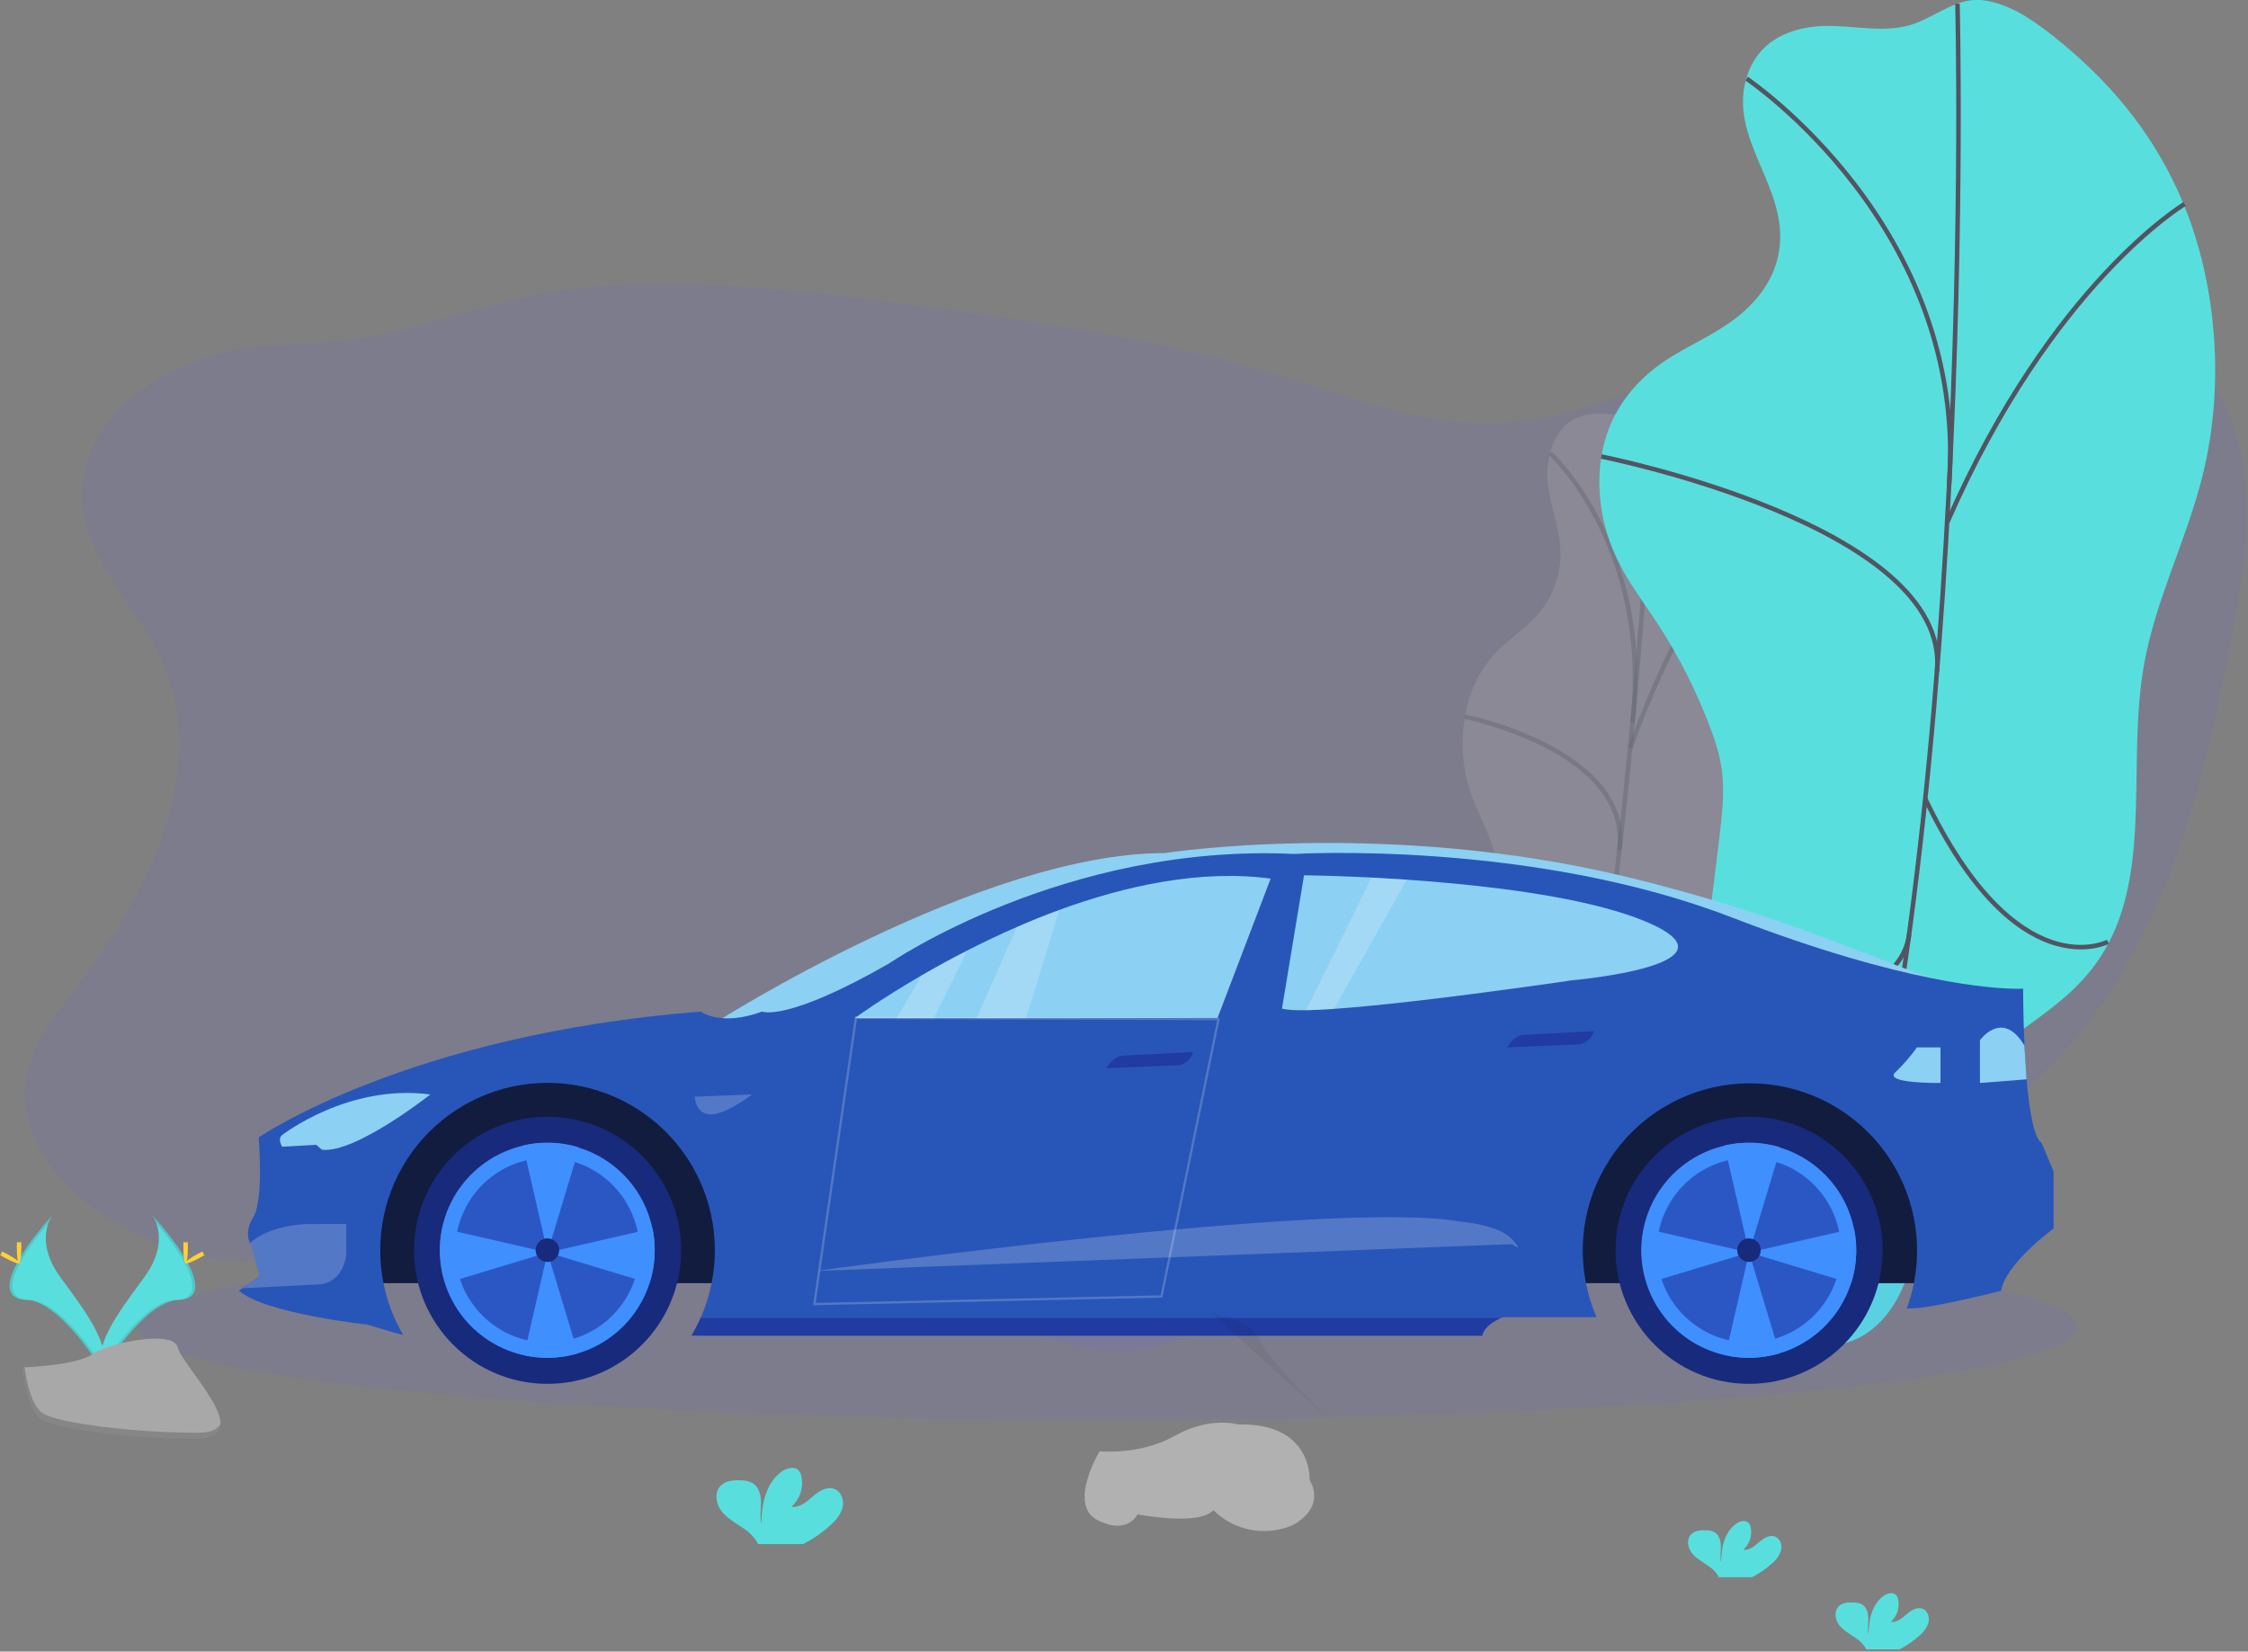 <svg width="991" height="728" viewBox="0 0 991 728" fill="none" xmlns="http://www.w3.org/2000/svg">
<rect x="0" y="0" width="991" height="728" fill="#808080" stroke="none"/>
<g id="undraw_by_my_car_ttge 1" clip-path="url(#clip0)">
<path id="Vector" opacity="0.1" d="M71.62 291.75C92.46 338.82 65.87 393.04 34.62 433.91C24.14 447.59 12.62 461.91 11.15 479.13C9.4 500.13 23.62 519.44 40.5 532.06C71.27 555.06 113.31 562.17 149.93 550.57C181.58 540.57 208.19 517.9 240.11 508.76C293.53 493.47 350.11 518.82 395.82 550.39C428.17 572.73 462.82 599.89 501.82 595.12C529.28 591.76 552.58 572.49 568.38 549.79C576.01 538.79 582.65 526.56 593.77 519.16C600.38 514.76 608.14 512.43 615.91 510.77C686.81 495.62 762.04 532.6 832 513.58C879.25 500.73 916.93 463.38 940.35 420.39C963.77 377.4 974.71 328.84 983.82 280.73C990.29 246.54 995.66 209.65 980.82 178.19C965.08 144.91 928.65 124.74 892.04 120.97C855.43 117.2 818.7 127.65 784.97 142.39C742.82 160.82 701.51 186.62 655.5 186.71C624.17 186.77 594.3 174.71 564.34 165.58C514.16 150.25 462.16 142.63 410.23 135.6C360.54 128.87 310.37 122.6 260.38 126.6C225.01 129.41 193.78 142.93 159.46 149.18C137.09 153.26 114.61 150.18 92.66 157.09C65.66 165.54 37.82 185.15 36.33 216C34.92 245.33 60.56 266.76 71.62 291.75Z" fill="#6C63FF"/>
<g id="Group" opacity="0.5">
<path id="Vector_2" opacity="0.5" d="M697.89 183.16C692.89 184.6 686.68 188.32 683.64 198.53C677.64 218.53 691.52 232.21 686.97 252.98C685.726 258.502 683.342 263.704 679.97 268.25C674.4 275.8 668.34 279.38 662.48 284.67C655.031 291.426 649.694 300.191 647.11 309.91C644.278 320.637 644.041 331.884 646.42 342.72C648.51 351.78 652.07 358.37 655.17 365.72C659.03 375.099 662.042 384.804 664.17 394.72C665.352 399.539 666.023 404.47 666.17 409.43C666.27 415.66 665.3 422.43 664.35 429.11L655.88 488.22C654.75 496.09 653.61 504.09 653.57 511.58C653.51 520.23 654.9 527.66 656.28 534.91C659.28 550.55 662.45 566.78 669.28 575.03C676.11 583.28 687.69 580.42 694.82 563.58C701.6 547.58 701.74 526.18 707.72 509.06C717.14 482.06 735.88 478.46 746.27 452.73C756.27 428.05 753.19 397.73 758.27 369.61C761.89 349.44 769.6 331.04 774.17 311.11C780.74 282.4 780.09 252.6 774.84 230.54C769.59 208.48 760.17 193.33 749.77 181.84C745.36 176.97 740.65 172.64 735.11 172.21C729.22 171.76 724.11 179.21 718.26 181.4C711.48 183.93 704.72 181.22 697.89 183.16Z" fill="#B1B1B1"/>
<path id="Vector_3" opacity="0.5" d="M729.78 173.61C729.78 173.61 719.78 428.89 677.85 579.43" stroke="#535461" stroke-width="2" stroke-miterlimit="10"/>
<path id="Vector_4" opacity="0.5" d="M683.38 199.78C683.38 199.78 728.16 240.59 719.71 318.35" stroke="#535461" stroke-width="2" stroke-miterlimit="10"/>
<path id="Vector_5" opacity="0.5" d="M645.76 315.9C645.76 315.9 719.36 330.7 713.9 374.72" stroke="#535461" stroke-width="2" stroke-miterlimit="10"/>
<path id="Vector_6" opacity="0.5" d="M774.93 229.93C774.93 229.93 745.16 256 718.62 329.84" stroke="#535461" stroke-width="2" stroke-miterlimit="10"/>
<path id="Vector_7" opacity="0.5" d="M745.82 453.1C745.82 453.1 725.5 469.1 709.19 413.29" stroke="#535461" stroke-width="2" stroke-miterlimit="10"/>
<path id="Vector_8" opacity="0.5" d="M658.16 485.65C658.16 485.65 699.6 480.24 703.42 454.28" stroke="#535461" stroke-width="2" stroke-miterlimit="10"/>
</g>
<path id="Vector_9" d="M798.06 11.94C787.8 13.46 775.46 18.21 770.39 32.88C760.44 61.64 790.7 83.41 783.73 113.46C781.64 122.46 776.49 129.78 771.06 135.12C760.42 145.58 748.31 150.12 736.81 157.22C725.31 164.32 713.37 175.46 707.98 192.57C702.79 209.03 705.04 227.22 710.43 240.81C715.82 254.4 723.98 264.53 731.27 275.71C740.147 289.474 747.57 304.122 753.42 319.42C756.03 326.15 758.42 333.25 759.27 341.31C760.21 350.5 759.02 360.39 757.84 370.07L747.32 456.07C745.92 467.52 744.51 479.17 745.32 490.2C746.23 502.93 749.99 514.03 753.7 524.87C761.7 548.25 770.26 572.54 785.33 585.49C800.4 598.44 824.08 595.61 836.82 571.65C848.95 548.84 846.72 517.39 857.06 492.89C873.36 454.28 911.71 451.16 930.16 414.51C947.87 379.35 937.96 334.37 945.07 293.51C950.17 264.23 963.96 238.06 971.07 209.25C981.27 167.74 976.4 123.79 962.9 90.68C949.4 57.57 928.12 34.14 905.24 15.99C895.54 8.3 885.24 1.35 873.76 0.07C861.52 -1.29 851.76 9.01 839.97 11.6C826.27 14.67 811.97 9.88 798.06 11.94Z" fill="#59DEDE"/>
<path id="Vector_10" d="M862.92 1.64C862.92 1.64 872.57 376.4 803.56 593.11" stroke="#535461" stroke-width="2" stroke-miterlimit="10"/>
<path id="Vector_11" d="M769.99 34.68C769.99 34.68 867.61 100.1 859.25 213.6" stroke="#535461" stroke-width="2" stroke-miterlimit="10"/>
<path id="Vector_12" d="M705.91 201.23C705.91 201.23 859.99 231.75 853.91 295.92" stroke="#535461" stroke-width="2" stroke-miterlimit="10"/>
<path id="Vector_13" d="M963.04 89.94C963.04 89.94 904.48 124.8 858.35 230.39" stroke="#535461" stroke-width="2" stroke-miterlimit="10"/>
<path id="Vector_14" d="M929.26 415.13C929.26 415.13 889.1 436.27 848.73 352.13" stroke="#535461" stroke-width="2" stroke-miterlimit="10"/>
<path id="Vector_15" d="M751.63 452.68C751.63 452.68 836.76 449.62 841.63 411.86" stroke="#535461" stroke-width="2" stroke-miterlimit="10"/>
<path id="Vector_16" opacity="0.1" d="M488.21 625.79C724.406 625.79 915.88 607.398 915.88 584.71C915.88 562.022 724.406 543.63 488.21 543.63C252.014 543.63 60.54 562.022 60.54 584.71C60.54 607.398 252.014 625.79 488.21 625.79Z" fill="#6C63FF"/>
<path id="Vector_17" d="M67.25 535.81C67.25 535.81 75.63 546.81 63.38 563.31C51.13 579.81 41.03 593.83 45.16 604.14C45.16 604.14 63.64 573.41 78.68 572.98C93.72 572.55 83.8 554.29 67.25 535.81Z" fill="#59DEDE"/>
<path id="Vector_18" opacity="0.1" d="M67.25 535.81C67.98 536.87 68.556 538.028 68.96 539.25C83.64 556.49 91.45 572.58 77.35 572.99C64.21 573.37 48.45 596.86 44.67 602.8C44.795 603.258 44.945 603.709 45.12 604.15C45.12 604.15 63.6 573.42 78.64 572.99C93.68 572.56 83.8 554.29 67.25 535.81Z" fill="black"/>
<path id="Vector_19" d="M82.83 549.78C82.83 553.64 82.4 556.78 81.83 556.78C81.26 556.78 80.83 553.65 80.83 549.78C80.83 545.91 81.37 547.78 81.9 547.78C82.43 547.78 82.83 545.92 82.83 549.78Z" fill="#FFD037"/>
<path id="Vector_20" d="M88.16 554.38C84.77 556.23 81.82 557.38 81.57 556.87C81.32 556.36 83.85 554.52 87.24 552.68C90.63 550.84 89.29 552.18 89.55 552.68C89.81 553.18 91.56 552.52 88.16 554.38Z" fill="#FFD037"/>
<path id="Vector_21" d="M22.98 535.81C22.98 535.81 14.6 546.81 26.85 563.31C39.1 579.81 49.16 593.83 45.16 604.14C45.16 604.14 26.68 573.41 11.64 572.98C-3.4 572.55 6.44 554.29 22.98 535.81Z" fill="#59DEDE"/>
<path id="Vector_22" opacity="0.1" d="M22.98 535.81C22.25 536.87 21.674 538.028 21.27 539.25C6.59 556.49 -1.22 572.58 12.88 572.99C26.02 573.37 41.78 596.86 45.56 602.8C45.435 603.258 45.285 603.709 45.11 604.15C45.11 604.15 26.63 573.42 11.59 572.99C-3.45 572.56 6.44 554.29 22.98 535.81Z" fill="black"/>
<path id="Vector_23" d="M7.41 549.78C7.41 553.64 7.84 556.78 8.41 556.78C8.98 556.78 9.41 553.65 9.41 549.78C9.41 545.91 8.87 547.78 8.34 547.78C7.81 547.78 7.41 545.92 7.41 549.78Z" fill="#FFD037"/>
<path id="Vector_24" d="M2.06 554.38C5.45 556.23 8.4 557.38 8.65 556.87C8.9 556.36 6.37 554.52 2.98 552.68C-0.41 550.84 0.93 552.18 0.67 552.68C0.41 553.18 -1.33 552.52 2.06 554.38Z" fill="#FFD037"/>
<path id="Vector_25" d="M10.07 602.71C10.07 602.71 33.5 601.99 40.56 596.96C47.62 591.93 76.56 585.96 78.35 593.96C80.14 601.96 113.56 634.07 87.11 634.28C60.66 634.49 25.65 630.16 18.6 625.87C11.55 621.58 10.07 602.71 10.07 602.71Z" fill="#A8A8A8"/>
<path id="Vector_26" opacity="0.2" d="M87.59 631.52C61.14 631.73 26.13 627.4 19.08 623.11C13.71 619.84 11.57 608.11 10.86 602.7H10.08C10.08 602.7 11.56 621.6 18.61 625.89C25.66 630.18 60.67 634.52 87.16 634.31C94.8 634.25 97.43 631.53 97.29 627.51C96.16 629.94 93.27 631.46 87.59 631.52Z" fill="black"/>
<path id="Vector_27" d="M315.03 450.95C315.03 450.95 432.28 376.04 513.34 376.04C513.34 376.04 610.93 360.84 717.08 386.53C823.23 412.22 862.44 445.53 891.87 435.75L768.23 439.37L315.03 450.95Z" fill="#8CD0F3"/>
<path id="Vector_28" opacity="0.1" d="M315.03 450.95C315.03 450.95 432.28 376.04 513.34 376.04C513.34 376.04 610.93 360.84 717.08 386.53C823.23 412.22 862.44 445.53 891.87 435.75L768.23 439.37L315.03 450.95Z" fill="#8CD0F3"/>
<path id="Vector_29" d="M867.68 565.6H152.6L172.26 486.83L293.86 454.5L867.68 469.58V565.6Z" fill="#121C3F"/>
<path id="Vector_30" d="M905.32 516.38V541.52C905.32 541.52 884.09 556.92 882.16 568.98C882.16 568.98 851.76 576.7 843.08 576.7C842.29 576.7 841.43 576.7 840.53 576.79C841.886 573.151 842.946 569.409 843.7 565.6C845.829 554.911 845.561 543.882 842.915 533.309C840.269 522.736 835.31 512.881 828.397 504.455C821.484 496.029 812.788 489.241 802.935 484.58C793.083 479.92 782.319 477.502 771.42 477.502C760.521 477.502 749.757 479.92 739.905 484.58C730.052 489.241 721.356 496.029 714.443 504.455C707.53 512.881 702.571 522.736 699.925 533.309C697.279 543.882 697.011 554.911 699.14 565.6C700.163 570.753 701.736 575.782 703.83 580.6H662.61C662.61 580.6 662.23 580.73 661.61 581C659.4 582 654.19 584.64 653.44 588.79H311.83L304.83 588.73C306.318 586.233 307.654 583.648 308.83 580.99C311.025 576.066 312.655 570.91 313.69 565.62C315.723 555.517 315.617 545.101 313.378 535.042C311.139 524.983 306.817 515.504 300.691 507.218C294.565 498.931 286.77 492.02 277.809 486.931C268.849 481.841 258.921 478.685 248.666 477.667C238.411 476.649 228.057 477.792 218.271 481.02C208.484 484.249 199.483 489.493 191.847 496.413C184.211 503.333 178.11 511.777 173.937 521.2C169.765 530.622 167.613 540.815 167.62 551.12C167.62 555.978 168.095 560.825 169.04 565.59C170.652 573.659 173.606 581.399 177.78 588.49C172.9 587.3 162.25 583.92 162.25 583.92C162.25 583.92 116.9 579.1 105.32 568.92L107.07 567.71L114.49 562.64L111.11 549.64C110.702 549.092 110.366 548.494 110.11 547.86C109.21 545.69 108.42 541.66 111.6 536.6C116.42 528.88 114.01 501.38 114.01 501.38C114.01 501.38 179.63 456.03 308.94 445.89C308.94 445.89 312.03 448.29 318.41 448.79C322.73 449.14 328.56 448.61 335.97 445.89C335.97 445.89 346.58 450.71 391.97 424.66C391.97 424.66 469.18 371.58 570.51 376.42C570.51 376.42 674.73 370.14 763.51 404.42C801.77 419.18 830.88 427.05 851.63 431.21C870.79 435.06 882.82 435.77 888.33 435.83H888.45C890.25 435.83 891.32 435.83 891.7 435.83H891.86C891.86 435.83 891.86 447.32 892.47 460.89V460.96C892.69 465.68 892.99 470.65 893.41 475.48V475.78C894.57 489.23 896.57 501.45 900.04 503.87L905.32 516.38Z" fill="#2856B8"/>
<path id="Vector_31" d="M124.44 500.28C124.44 500.28 153.51 477.6 189.7 482.43C189.7 482.43 156.77 508.49 141.93 506.8L139.4 504.63L124.4 505.47C124.4 505.47 122.16 501.97 124.44 500.28Z" fill="#8CD0F3"/>
<path id="Vector_32" opacity="0.2" d="M152.66 539.52V552.91C152.66 552.91 151.66 565.7 140.11 566.18L107.11 567.81L114.52 562.74L111.14 549.74C110.73 549.197 110.394 548.601 110.14 547.97C113.14 545.21 120.21 540.55 134.59 539.55L152.66 539.52Z" fill="white"/>
<path id="Vector_33" opacity="0.2" d="M306.22 483.4L331.55 482.4C331.55 482.4 321.3 490.48 314.06 491.21C306.82 491.94 306.22 483.4 306.22 483.4Z" fill="white"/>
<path id="Vector_34" opacity="0.2" d="M359.54 560.24C359.54 560.24 588.61 528.39 643.98 538.52C643.98 538.52 660.26 539.61 666.42 546.12C672.58 552.63 666.42 548.41 666.42 548.41L359.54 560.24Z" fill="white"/>
<path id="Vector_35" opacity="0.5" d="M487.77 470.85C487.77 470.85 490.67 465.42 495.37 465.3L525.89 463.73C525.89 463.73 525.41 467.95 519.98 469.52L487.77 470.85Z" fill="#18218A"/>
<path id="Vector_36" opacity="0.5" d="M664.37 461.68C664.37 461.68 667.27 456.25 671.97 456.13L702.49 454.52C702.49 454.52 702.01 458.74 696.58 460.31L664.37 461.68Z" fill="#18218A"/>
<path id="Vector_37" d="M560.16 387.28L536.74 448.7L452.3 448.79H430.56H411.65H395.3H376.78C376.78 448.79 388.06 440.51 406.23 429.96C412.23 426.46 419.04 422.72 426.43 418.96C433.23 415.48 440.55 411.96 448.24 408.62C454.24 405.98 460.56 403.44 467.02 401.07C496.31 390.36 529.23 383.17 560.16 387.28Z" fill="#8CD0F3"/>
<path id="Vector_38" d="M692.84 432.13C692.84 432.13 657.56 437.36 623.89 441.23C611.02 442.71 598.39 443.99 588.05 444.7L586.61 444.8C582.61 445.06 578.9 445.23 575.75 445.29C570.75 445.38 567.01 445.16 565.14 444.56L574.87 385.81C574.87 385.81 586.87 385.94 604.62 386.81L608.5 387.02C612.19 387.23 616.08 387.47 620.14 387.75C625.94 388.15 632.05 388.63 638.35 389.21C668.77 392 703.23 397.01 725.05 406.03C771.48 425.25 692.84 432.13 692.84 432.13Z" fill="#8CD0F3"/>
<path id="Vector_39" d="M855.44 461.68V477.36C855.44 477.36 830.11 477.72 835.54 472.66C839.054 469.3 842.245 465.617 845.07 461.66L855.44 461.68Z" fill="#8CD0F3"/>
<path id="Vector_40" d="M893.39 475.76L872.82 477.37V458.52C872.82 458.52 882.35 445.13 891.88 459.97L892.43 460.84L893.39 475.76Z" fill="#8CD0F3"/>
<g id="left-wheel">
<path id="Vector_41" d="M241.39 609.99C273.903 609.99 300.26 583.633 300.26 551.12C300.26 518.607 273.903 492.25 241.39 492.25C208.877 492.25 182.52 518.607 182.52 551.12C182.52 583.633 208.877 609.99 241.39 609.99Z" fill="#182A7C"/>
<path id="Vector_42" d="M288.61 551.07C288.631 563.218 283.986 574.91 275.634 583.73C267.281 592.551 255.86 597.827 243.729 598.467C231.599 599.108 219.685 595.065 210.45 587.174C201.215 579.282 195.364 568.144 194.105 556.062C192.847 543.98 196.277 531.876 203.687 522.25C211.098 512.625 221.922 506.213 233.925 504.34C245.927 502.467 258.19 505.275 268.181 512.185C278.172 519.095 285.127 529.579 287.61 541.47C288.269 544.628 288.604 547.844 288.61 551.07Z" fill="#3F8FFE"/>
<path id="Vector_43" opacity="0.5" d="M241.32 591.75C263.737 591.75 281.91 573.532 281.91 551.06C281.91 528.588 263.737 510.37 241.32 510.37C218.903 510.37 200.73 528.588 200.73 551.06C200.73 573.532 218.903 591.75 241.32 591.75Z" fill="#18218A"/>
<path id="Vector_44" d="M254.9 505.64V507.36L241.39 552.09L230.55 504.9C238.593 503.025 246.986 503.28 254.9 505.64V505.64Z" fill="#3F8FFE"/>
<path id="Vector_45" d="M254.8 596.52C247.062 598.812 238.867 599.094 230.99 597.34L241.38 552.09L254.8 596.52Z" fill="#3F8FFE"/>
<path id="Vector_46" d="M288.61 551.07C288.617 556.005 287.854 560.91 286.35 565.61H286.16L241.43 552.1L287.69 541.48C288.319 544.638 288.628 547.85 288.61 551.07Z" fill="#3F8FFE"/>
<path id="Vector_47" d="M241.39 552.09L196.66 565.6H196.31C193.819 557.79 193.375 549.471 195.02 541.44L241.39 552.09Z" fill="#3F8FFE"/>
<path id="Vector_48" d="M241.32 556.25C244.186 556.25 246.51 553.926 246.51 551.06C246.51 548.194 244.186 545.87 241.32 545.87C238.454 545.87 236.13 548.194 236.13 551.06C236.13 553.926 238.454 556.25 241.32 556.25Z" fill="#182A7C"/>
</g>
<g id="right-wheel">
<path id="Vector_49" d="M771.06 609.99C803.573 609.99 829.93 583.633 829.93 551.12C829.93 518.607 803.573 492.25 771.06 492.25C738.547 492.25 712.19 518.607 712.19 551.12C712.19 583.633 738.547 609.99 771.06 609.99Z" fill="#182A7C"/>
<path id="Vector_50" d="M818.29 551.07C818.311 563.218 813.666 574.91 805.314 583.73C796.961 592.551 785.54 597.827 773.409 598.467C761.279 599.108 749.365 595.065 740.13 587.174C730.895 579.282 725.044 568.144 723.785 556.062C722.526 543.98 725.957 531.876 733.367 522.25C740.778 512.625 751.602 506.213 763.604 504.34C775.607 502.467 787.87 505.275 797.861 512.185C807.852 519.095 814.807 529.579 817.29 541.47C817.949 544.628 818.284 547.844 818.29 551.07Z" fill="#3F8FFE"/>
<path id="Vector_51" opacity="0.5" d="M771 591.75C793.417 591.75 811.59 573.532 811.59 551.06C811.59 528.588 793.417 510.37 771 510.37C748.583 510.37 730.41 528.588 730.41 551.06C730.41 573.532 748.583 591.75 771 591.75Z" fill="#18218A"/>
<path id="Vector_52" d="M784.57 505.64V507.36L771.06 552.09L760.22 504.9C768.263 503.025 776.656 503.28 784.57 505.64V505.64Z" fill="#3F8FFE"/>
<path id="Vector_53" d="M784.48 596.52C776.742 598.812 768.547 599.094 760.67 597.34L771.06 552.09L784.48 596.52Z" fill="#3F8FFE"/>
<path id="Vector_54" d="M818.29 551.07C818.297 556.005 817.534 560.91 816.03 565.61H815.8L771.06 552.09L817.32 541.47C817.967 544.629 818.292 547.845 818.29 551.07V551.07Z" fill="#3F8FFE"/>
<path id="Vector_55" d="M771.06 552.09L726.33 565.6H725.98C723.489 557.79 723.045 549.471 724.69 541.44L771.06 552.09Z" fill="#3F8FFE"/>
<path id="Vector_56" d="M771 556.25C773.866 556.25 776.19 553.926 776.19 551.06C776.19 548.194 773.866 545.87 771 545.87C768.134 545.87 765.81 548.194 765.81 551.06C765.81 553.926 768.134 556.25 771 556.25Z" fill="#182A7C"/>
</g>
<path id="Vector_57" opacity="0.2" d="M426.44 419.02L411.65 448.83H395.3L406.23 430.02C412.26 426.52 419.05 422.79 426.44 419.02Z" fill="white"/>
<path id="Vector_58" opacity="0.2" d="M467.02 401.13L452.29 448.8H430.55L448.25 408.66C454.29 406.04 460.57 403.52 467.02 401.13Z" fill="white"/>
<path id="Vector_59" opacity="0.2" d="M620.16 387.8L588.07 444.71L586.63 444.81C582.63 445.07 578.92 445.24 575.77 445.3L604.64 386.87L608.52 387.08C612.16 387.28 616.08 387.52 620.16 387.8Z" fill="white"/>
<path id="Vector_60" opacity="0.2" d="M377.34 448.63L359.02 574.82L512.03 571.47L537.15 449.18L377.34 448.63Z" stroke="white" stroke-miterlimit="10"/>
<path id="Vector_61" opacity="0.5" d="M661.62 580.96C659.41 581.96 654.2 584.6 653.45 588.75H311.83L304.83 588.69C306.318 586.193 307.654 583.608 308.83 580.95L661.62 580.96Z" fill="#18218A"/>
<path id="Vector_62" d="M366.27 672.15C368.6 669.98 370.79 667.42 371.47 664.31C372.15 661.2 370.82 657.46 367.84 656.31C364.51 655.03 360.94 657.31 358.24 659.68C355.54 662.05 352.44 664.68 348.91 664.18C350.728 662.531 352.088 660.439 352.857 658.108C353.627 655.778 353.779 653.287 353.3 650.88C353.145 649.886 352.723 648.953 352.08 648.18C350.23 646.18 346.87 647.05 344.66 648.61C337.66 653.61 335.66 663.14 335.61 671.76C334.9 668.65 335.5 665.41 335.48 662.22C335.46 659.03 334.59 655.5 331.9 653.78C330.225 652.88 328.341 652.438 326.44 652.5C323.27 652.38 319.74 652.7 317.58 655.02C314.89 657.9 315.58 662.73 317.93 665.9C320.28 669.07 323.83 671.06 327.1 673.25C329.725 674.815 331.964 676.951 333.65 679.5C333.85 679.856 334.014 680.231 334.14 680.62H354C358.453 678.363 362.581 675.514 366.27 672.15V672.15Z" fill="#59DEDE"/>
<path id="Vector_63" d="M781.36 688.97C783.193 687.476 784.528 685.46 785.19 683.19C785.69 680.89 784.71 678.14 782.51 677.3C780.05 676.36 777.42 678.06 775.43 679.79C773.44 681.52 771.15 683.48 768.54 683.11C769.881 681.894 770.885 680.351 771.453 678.632C772.021 676.913 772.133 675.076 771.78 673.3C771.667 672.564 771.356 671.873 770.88 671.3C769.51 669.84 767.04 670.47 765.4 671.62C760.2 675.28 758.75 682.34 758.72 688.7C758.2 686.41 758.64 684.02 758.62 681.7C758.6 679.38 757.96 676.7 755.98 675.48C754.752 674.82 753.373 674.493 751.98 674.53C749.64 674.44 747.04 674.68 745.44 676.39C743.44 678.51 743.97 682.08 745.7 684.39C747.43 686.7 750.05 688.19 752.47 689.81C754.41 690.963 756.064 692.539 757.31 694.42C757.457 694.681 757.577 694.956 757.67 695.24H772.32C775.602 693.567 778.643 691.458 781.36 688.97V688.97Z" fill="#59DEDE"/>
<path id="Vector_64" d="M846.36 720.78C848.193 719.286 849.528 717.27 850.19 715C850.69 712.7 849.71 709.95 847.51 709.11C845.05 708.17 842.42 709.87 840.43 711.6C838.44 713.33 836.15 715.29 833.54 714.92C834.881 713.704 835.885 712.161 836.453 710.442C837.021 708.723 837.133 706.886 836.78 705.11C836.667 704.374 836.356 703.683 835.88 703.11C834.51 701.65 832.04 702.28 830.4 703.43C825.2 707.09 823.75 714.15 823.72 720.51C823.2 718.22 823.64 715.83 823.62 713.51C823.6 711.19 822.96 708.51 820.98 707.29C819.752 706.63 818.373 706.303 816.98 706.34C814.64 706.25 812.04 706.49 810.44 708.2C808.44 710.32 808.97 713.89 810.7 716.2C812.43 718.51 815.05 720 817.47 721.62C819.41 722.773 821.064 724.349 822.31 726.23C822.457 726.491 822.577 726.766 822.67 727.05H837.32C840.602 725.377 843.643 723.268 846.36 720.78Z" fill="#59DEDE"/>
<path id="Vector_65" opacity="0.05" d="M533.45 578.36C533.45 578.36 551.14 581.36 555.56 590.91C559.98 600.46 586.56 626.3 586.56 626.3" fill="black"/>
<g id="Group_2" opacity="0.05">
<path id="Vector_66" opacity="0.05" d="M476.7 615.8C473.91 617.04 446.04 608.37 446.04 608.37C445.698 605.675 445.728 602.946 446.13 600.26C444.53 604.12 445.42 610.54 445.42 610.54C445.42 610.54 473.29 619.21 476.08 617.97C477 617.56 477.89 615.18 478.67 612.17C478.05 614.1 477.39 615.52 476.7 615.8Z" fill="black"/>
<path id="Vector_67" opacity="0.05" d="M460.56 536.15C460.332 536.779 460.138 537.42 459.98 538.07C459.98 538.07 453.26 578.2 449.25 593.07C452.96 581 459.96 539.72 460.56 536.15Z" fill="black"/>
<path id="Vector_68" opacity="0.05" d="M501.78 639.34C501.78 639.34 481.03 609.34 481.96 595.34C481.96 595.34 481.74 597.08 481.35 599.54C482.29 614.18 501.16 641.52 501.16 641.52C515.59 641.52 522.04 631.3 524.83 620.57C521.75 630.45 515.24 639.34 501.78 639.34Z" fill="black"/>
</g>
<path id="Vector_69" d="M577.35 652.35C577.35 652.35 578.59 627.58 547 627.89C515.41 628.2 545.76 627.89 545.76 627.89C545.76 627.89 533.37 624.17 517.89 632.89C502.41 641.61 484.75 639.7 484.75 639.7C484.75 639.7 470.5 663.24 483.82 670.05C497.14 676.86 501.47 667.52 501.47 667.52C501.47 667.52 528.72 672.78 534.92 665.66C539.346 670.046 544.964 673.035 551.074 674.254C557.185 675.474 563.519 674.871 569.29 672.52C569.29 672.52 584.78 665.66 577.35 652.35Z" fill="#B1B1B1"/>
</g>
<defs>
<clipPath id="clip0">
<rect width="990.32" height="727.03" fill="white"/>
</clipPath>
</defs>
</svg>

